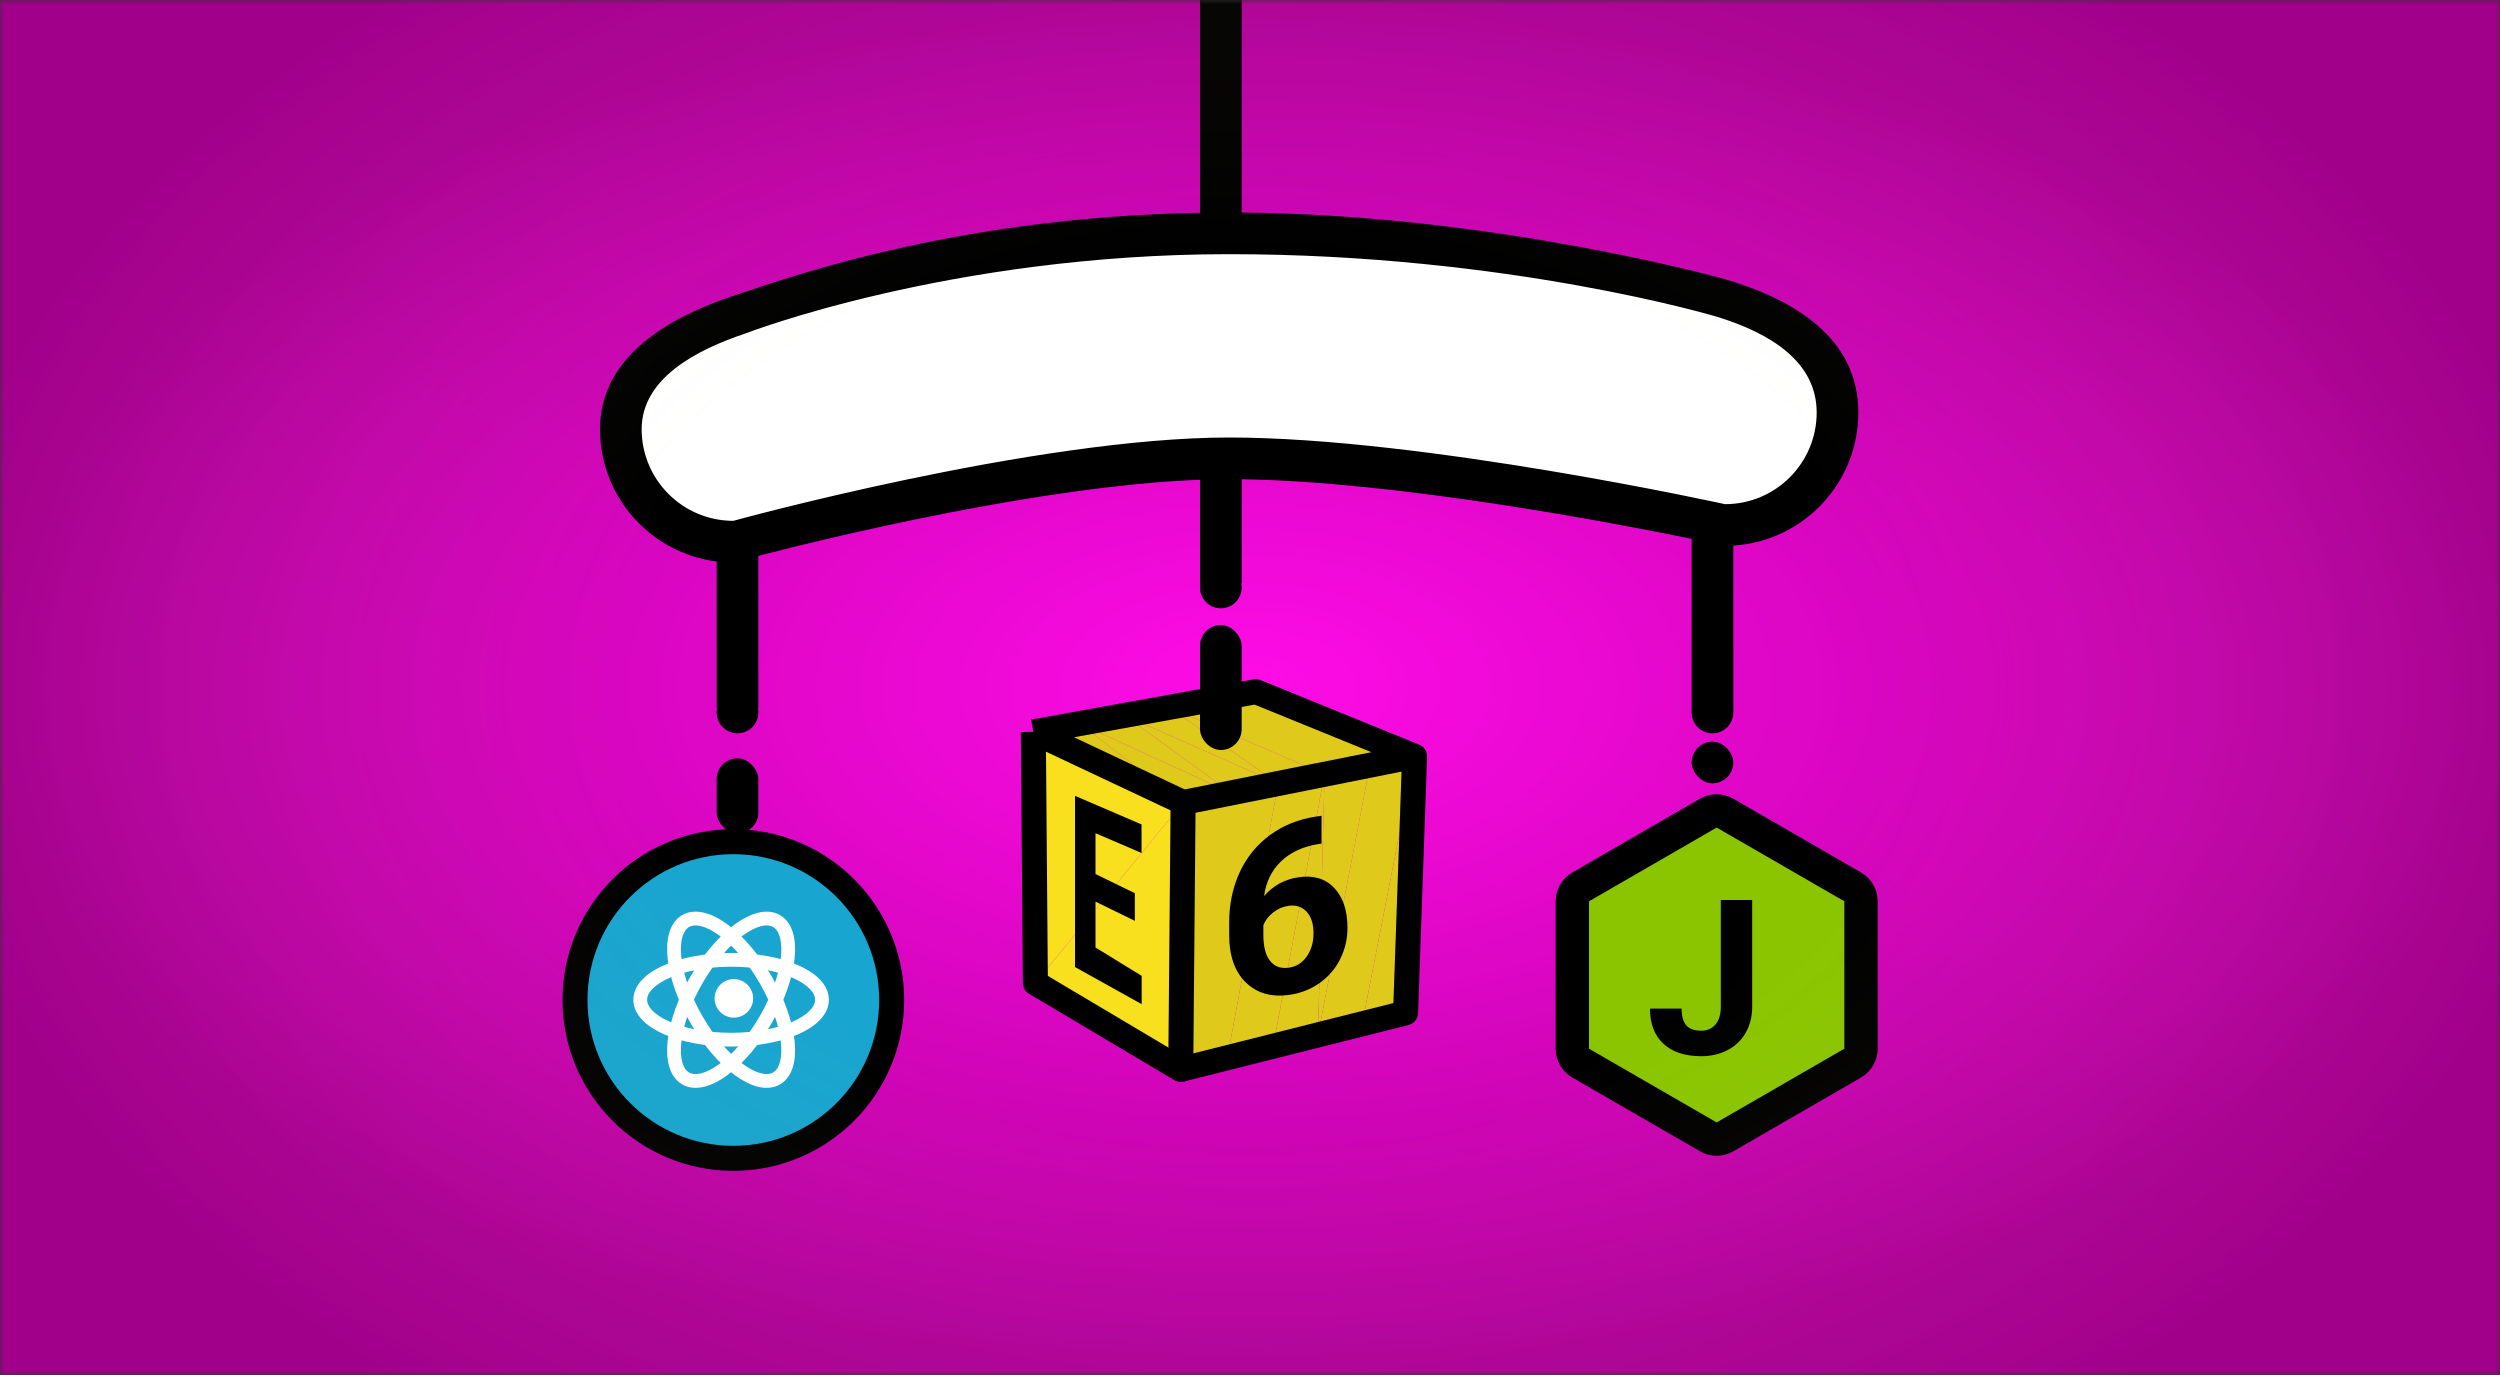 <svg width="300" height="165" viewBox="0 0 300 165" fill="none" xmlns="http://www.w3.org/2000/svg">
<rect x="0" y="0" width="300" height="165" fill="#333333" stroke="none"/>
<mask id="mask0" mask-type="alpha" maskUnits="userSpaceOnUse" x="0" y="0" width="300" height="165">
<rect width="300" height="165" fill="#C4C4C4"/>
</mask>
<g mask="url(#mask0)">
<rect width="300" height="165" fill="url(#paint0_radial)"/>
<path d="M145.545 83.933L164.396 91.82L150.705 83L145.545 83.933ZM140.297 84.882L158.945 92.909L145.545 83.933L140.297 84.882ZM134.958 85.847L153.392 94.018L140.297 84.882L134.958 85.847ZM164.396 91.82L169.75 90.75L150.705 83L164.396 91.82ZM163.463 122.855L168.669 121.545L169.75 90.75L163.463 122.855ZM129.527 86.829L147.736 95.148L134.958 85.847L129.527 86.829ZM158.945 92.909L164.396 91.82L145.545 83.933L158.945 92.909Z" fill="#DFC91B"/>
<path d="M141.973 96.3L124 87.828L124.247 117.965L141.973 96.3Z" fill="#F8E01E"/>
<path d="M158.165 124.188L163.463 122.855L164.396 91.82L158.165 124.188ZM164.396 91.82L163.463 122.855L169.75 90.75L164.396 91.82ZM124 87.828L141.973 96.3L129.527 86.829L124 87.828ZM153.392 94.018L158.945 92.909L140.297 84.882L153.392 94.018ZM152.772 125.544L158.165 124.188L158.945 92.909L152.772 125.544Z" fill="#DFC91B"/>
<path d="M124.247 117.965L141.689 128.332L141.973 96.3L124.247 117.965Z" fill="#F8E01E"/>
<path fill-rule="evenodd" clip-rule="evenodd" d="M125.74 117.107L125.5 87.816L122.5 87.841L122.746 117.95C122.742 118.466 123.004 118.971 123.48 119.254L140.923 129.621C141.635 130.045 142.556 129.811 142.979 129.098C143.402 128.386 143.168 127.466 142.456 127.043L125.74 117.107Z" fill="black"/>
<path d="M158.945 92.909L158.165 124.187L164.396 91.82L158.945 92.909ZM147.736 95.148L153.392 94.018L134.958 85.847L147.736 95.148ZM147.281 126.925L152.772 125.544L153.392 94.018L147.281 126.925ZM153.392 94.018L152.772 125.544L158.945 92.909L153.392 94.018ZM141.973 96.3L147.736 95.148L129.527 86.829L141.973 96.3Z" fill="#DFC91B"/>
<path fill-rule="evenodd" clip-rule="evenodd" d="M150.416 81.528C150.693 81.473 150.989 81.496 151.27 81.611L170.315 89.361C171.083 89.673 171.451 90.548 171.139 91.316C170.827 92.083 169.952 92.452 169.184 92.139L150.543 84.553L128.88 88.47L142.613 94.943L141.334 97.656L123.36 89.185L124 87.828L123.733 86.352L150.416 81.528Z" fill="black"/>
<path d="M141.689 128.332L147.281 126.926L147.736 95.148L141.689 128.332ZM147.736 95.148L147.281 126.926L153.392 94.018L147.736 95.148ZM141.973 96.3L141.689 128.332L147.736 95.148L141.973 96.3Z" fill="#DFC91B"/>
<path fill-rule="evenodd" clip-rule="evenodd" d="M168.184 92.593L143.462 97.532L143.207 126.404L167.209 120.366L168.184 92.593ZM169.75 90.75L169.456 89.279L141.679 94.829L141.973 96.3L140.473 96.287L140.189 128.319L141.689 128.332L142.055 129.787L169.035 123C169.709 122.83 170.161 122.229 170.169 121.565L171.249 90.803L169.75 90.75Z" fill="black"/>
<path d="M158.583 97.893V101.234L158.187 101.291C156.337 101.588 154.846 102.281 153.714 103.372C152.591 104.461 151.916 105.846 151.69 107.526C152.784 106.263 154.167 105.51 155.837 105.268C157.63 105.008 159.055 105.438 160.112 106.557C161.169 107.677 161.697 109.275 161.697 111.353C161.697 112.682 161.404 113.926 160.819 115.087C160.244 116.247 159.423 117.204 158.357 117.957C157.3 118.709 156.101 119.183 154.761 119.377C152.591 119.692 150.836 119.197 149.496 117.894C148.165 116.59 147.5 114.689 147.5 112.19V110.73C147.5 108.512 147.92 106.495 148.76 104.68C149.609 102.853 150.822 101.363 152.397 100.208C153.983 99.042 155.818 98.303 157.904 97.992L158.583 97.893ZM154.591 108.705C153.931 108.801 153.332 109.061 152.794 109.485C152.256 109.9 151.86 110.407 151.605 111.005V112.24C151.605 113.597 151.874 114.621 152.412 115.31C152.949 115.99 153.704 116.259 154.676 116.119C155.554 115.991 156.262 115.547 156.8 114.786C157.347 114.014 157.621 113.081 157.621 111.986C157.621 110.872 157.347 110.013 156.8 109.41C156.252 108.806 155.516 108.571 154.591 108.705Z" fill="black"/>
<path d="M136.18 110.5L131.459 108.197V113.7L137 117.1V120.5L129 116.044V95.5L136.984 98.93V102.359L131.459 99.985V104.881L136.18 107.184V110.5Z" fill="black"/>
<circle cx="88" cy="120" r="19" fill="#18A5CF" stroke="black" stroke-width="3"/>
<path fill-rule="evenodd" clip-rule="evenodd" d="M78.279 118.678C77.829 119.145 77.653 119.58 77.653 119.97C77.653 120.36 77.829 120.795 78.279 121.262C78.732 121.734 79.429 122.196 80.353 122.602C82.199 123.413 84.808 123.936 87.733 123.936C90.657 123.936 93.266 123.413 95.112 122.602C96.036 122.196 96.733 121.734 97.186 121.262C97.636 120.795 97.813 120.36 97.813 119.97C97.813 119.58 97.636 119.145 97.186 118.678C96.733 118.206 96.036 117.744 95.112 117.338C93.266 116.527 90.657 116.004 87.733 116.004C84.808 116.004 82.199 116.527 80.353 117.338C79.429 117.744 78.732 118.206 78.279 118.678ZM79.688 115.825C81.789 114.902 84.634 114.352 87.733 114.352C90.831 114.352 93.676 114.902 95.777 115.825C96.826 116.286 97.727 116.856 98.377 117.532C99.031 118.211 99.465 119.036 99.465 119.97C99.465 120.904 99.031 121.729 98.377 122.408C97.727 123.084 96.826 123.654 95.777 124.115C93.676 125.038 90.831 125.588 87.733 125.588C84.634 125.588 81.789 125.038 79.688 124.115C78.639 123.654 77.738 123.084 77.088 122.408C76.434 121.729 76 120.904 76 119.97C76 119.036 76.434 118.211 77.088 117.532C77.738 116.856 78.639 116.286 79.688 115.825Z" fill="white"/>
<path fill-rule="evenodd" clip-rule="evenodd" d="M81.886 127.511C82.066 128.134 82.355 128.505 82.692 128.699C83.03 128.894 83.495 128.959 84.125 128.803C84.76 128.646 85.508 128.274 86.322 127.677C87.948 126.483 89.705 124.486 91.167 121.953C92.63 119.42 93.481 116.9 93.702 114.895C93.812 113.891 93.76 113.057 93.579 112.429C93.399 111.805 93.11 111.435 92.773 111.24C92.435 111.045 91.97 110.98 91.34 111.136C90.705 111.294 89.957 111.665 89.143 112.263C87.517 113.456 85.76 115.454 84.298 117.987C82.835 120.52 81.984 123.04 81.763 125.045C81.653 126.048 81.705 126.882 81.886 127.511ZM80.121 124.864C80.372 122.583 81.318 119.844 82.867 117.161C84.416 114.477 86.315 112.289 88.165 110.931C89.089 110.252 90.033 109.758 90.943 109.532C91.858 109.306 92.79 109.342 93.599 109.809C94.407 110.276 94.905 111.065 95.166 111.971C95.426 112.871 95.47 113.936 95.344 115.076C95.093 117.357 94.147 120.096 92.598 122.779C91.049 125.462 89.15 127.651 87.3 129.009C86.376 129.687 85.432 130.182 84.522 130.407C83.607 130.634 82.675 130.597 81.866 130.13C81.058 129.664 80.56 128.875 80.299 127.969C80.039 127.069 79.995 126.003 80.121 124.864Z" fill="white"/>
<path fill-rule="evenodd" clip-rule="evenodd" d="M91.34 128.804C91.97 128.96 92.435 128.894 92.773 128.7C93.11 128.505 93.399 128.135 93.579 127.511C93.76 126.883 93.812 126.048 93.702 125.045C93.481 123.04 92.63 120.52 91.167 117.987C89.705 115.454 87.948 113.456 86.322 112.263C85.508 111.666 84.76 111.294 84.125 111.136C83.495 110.981 83.03 111.046 82.692 111.24C82.355 111.435 82.066 111.806 81.886 112.429C81.705 113.058 81.653 113.892 81.763 114.895C81.984 116.9 82.835 119.42 84.298 121.953C85.76 124.486 87.517 126.484 89.143 127.677C89.957 128.274 90.705 128.646 91.34 128.804ZM88.165 129.009C86.315 127.651 84.416 125.463 82.867 122.779C81.318 120.096 80.372 117.357 80.121 115.076C79.995 113.937 80.039 112.871 80.299 111.971C80.56 111.065 81.058 110.276 81.866 109.809C82.675 109.342 83.607 109.306 84.522 109.532C85.432 109.758 86.376 110.253 87.3 110.931C89.15 112.289 91.049 114.477 92.598 117.161C94.147 119.844 95.093 122.583 95.344 124.864C95.47 126.003 95.426 127.069 95.166 127.969C94.905 128.875 94.407 129.664 93.599 130.131C92.79 130.598 91.858 130.634 90.943 130.408C90.033 130.182 89.089 129.687 88.165 129.009Z" fill="white"/>
<path d="M90.376 119.805C90.376 121.082 89.341 122.118 88.063 122.118C86.785 122.118 85.75 121.082 85.75 119.805C85.75 118.527 86.785 117.491 88.063 117.491C89.341 117.491 90.376 118.527 90.376 119.805Z" fill="white"/>
<path d="M205 97.577C205.619 97.22 206.381 97.22 207 97.577L222.321 106.423C222.939 106.78 223.321 107.44 223.321 108.155V125.845C223.321 126.56 222.939 127.22 222.321 127.577L207 136.423C206.381 136.78 205.619 136.78 205 136.423L189.679 127.577C189.061 127.22 188.679 126.56 188.679 125.845V108.155C188.679 107.44 189.061 106.78 189.679 106.423L205 97.577Z" fill="#8BC500" stroke="black" stroke-width="4"/>
<path d="M206.497 108H210.263V120.802C210.263 121.979 210.003 123.02 209.485 123.926C208.974 124.824 208.25 125.518 207.313 126.009C206.376 126.5 205.318 126.746 204.138 126.746C202.205 126.746 200.699 126.251 199.619 125.26C198.54 124.261 198 122.851 198 121.031H201.791C201.791 121.937 201.979 122.606 202.355 123.037C202.732 123.469 203.326 123.685 204.138 123.685C204.857 123.685 205.43 123.435 205.857 122.936C206.284 122.436 206.497 121.725 206.497 120.802V108Z" fill="black"/>
<path d="M75 50.5C75 43.044 81.044 37 88.5 37C88.5 37 113 29 148 29C183 29 207.5 37 207.5 37C214.956 37 221 43.044 221 50.5C221 57.956 214.956 64 207.5 64C207.5 64 171.236 56 148 56C124.764 56 88.5 64 88.5 64C81.044 64 75 57.956 75 50.5Z" fill="white"/>
<rect x="86" y="91" width="5" height="9" rx="2.5" fill="black"/>
<rect x="144" y="75" width="5" height="15" rx="2.5" fill="black"/>
<rect x="203" y="89" width="5" height="5" rx="2.5" fill="black"/>
<path fill-rule="evenodd" clip-rule="evenodd" d="M149 -13H144V25.532C116.163 26.041 96.917 32.506 88.994 35.167H88.993L88.971 35.174C88.625 35.291 88.302 35.399 88 35.5C80.5 38 72 42.663 72 51.5C72 59.659 78.107 66.392 86 67.376V85H86.05C86.017 85.162 86 85.329 86 85.5C86 86.881 87.119 88 88.5 88C89.881 88 91 86.881 91 85.5C91 85.329 90.983 85.162 90.95 85H91V66.706C99.614 64.48 125.02 58.294 144 57.57V70H144.05C144.017 70.162 144 70.329 144 70.5C144 71.881 145.119 73 146.5 73C147.881 73 149 71.881 149 70.5C149 70.329 148.983 70.162 148.95 70H149V57.511C167.482 57.77 193.207 62.66 203 64.659V85.5C203 86.881 204.119 88 205.5 88C206.881 88 208 86.881 208 85.5V65.469C216.371 64.953 223 58.001 223 49.5C223 40.663 215.5 36 207 33.5C207 33.5 179.413 25.756 149 25.506V-13ZM77 51.5C77 45.425 83.5 42 89.5 40C89.5 40 114 30.5 147.5 30.5C181 30.5 206 38 206 38C212.5 40 218 43.425 218 49.5C218 55.575 213.075 60.5 207 60.5C207 60.5 170.736 52.5 147.5 52.5C124.264 52.5 88 62.5 88 62.5C81.925 62.5 77 57.575 77 51.5Z" fill="black"/>
<rect width="300" height="165" fill="url(#paint1_radial)"/>
</g>
<defs>
<radialGradient id="paint0_radial" cx="0" cy="0" r="1" gradientUnits="userSpaceOnUse" gradientTransform="translate(150 82.5) rotate(90) scale(82.5 150)">
<stop stop-color="#FF0CE7"/>
<stop offset="1" stop-color="#B3009A"/>
</radialGradient>
<radialGradient id="paint1_radial" cx="0" cy="0" r="1" gradientUnits="userSpaceOnUse" gradientTransform="translate(150 82.5) rotate(179.822) scale(160.501 108.572)">
<stop offset="0.478" stop-color="#F6EEBA" stop-opacity="0"/>
<stop offset="1" stop-opacity="0.1"/>
</radialGradient>
</defs>
</svg>
